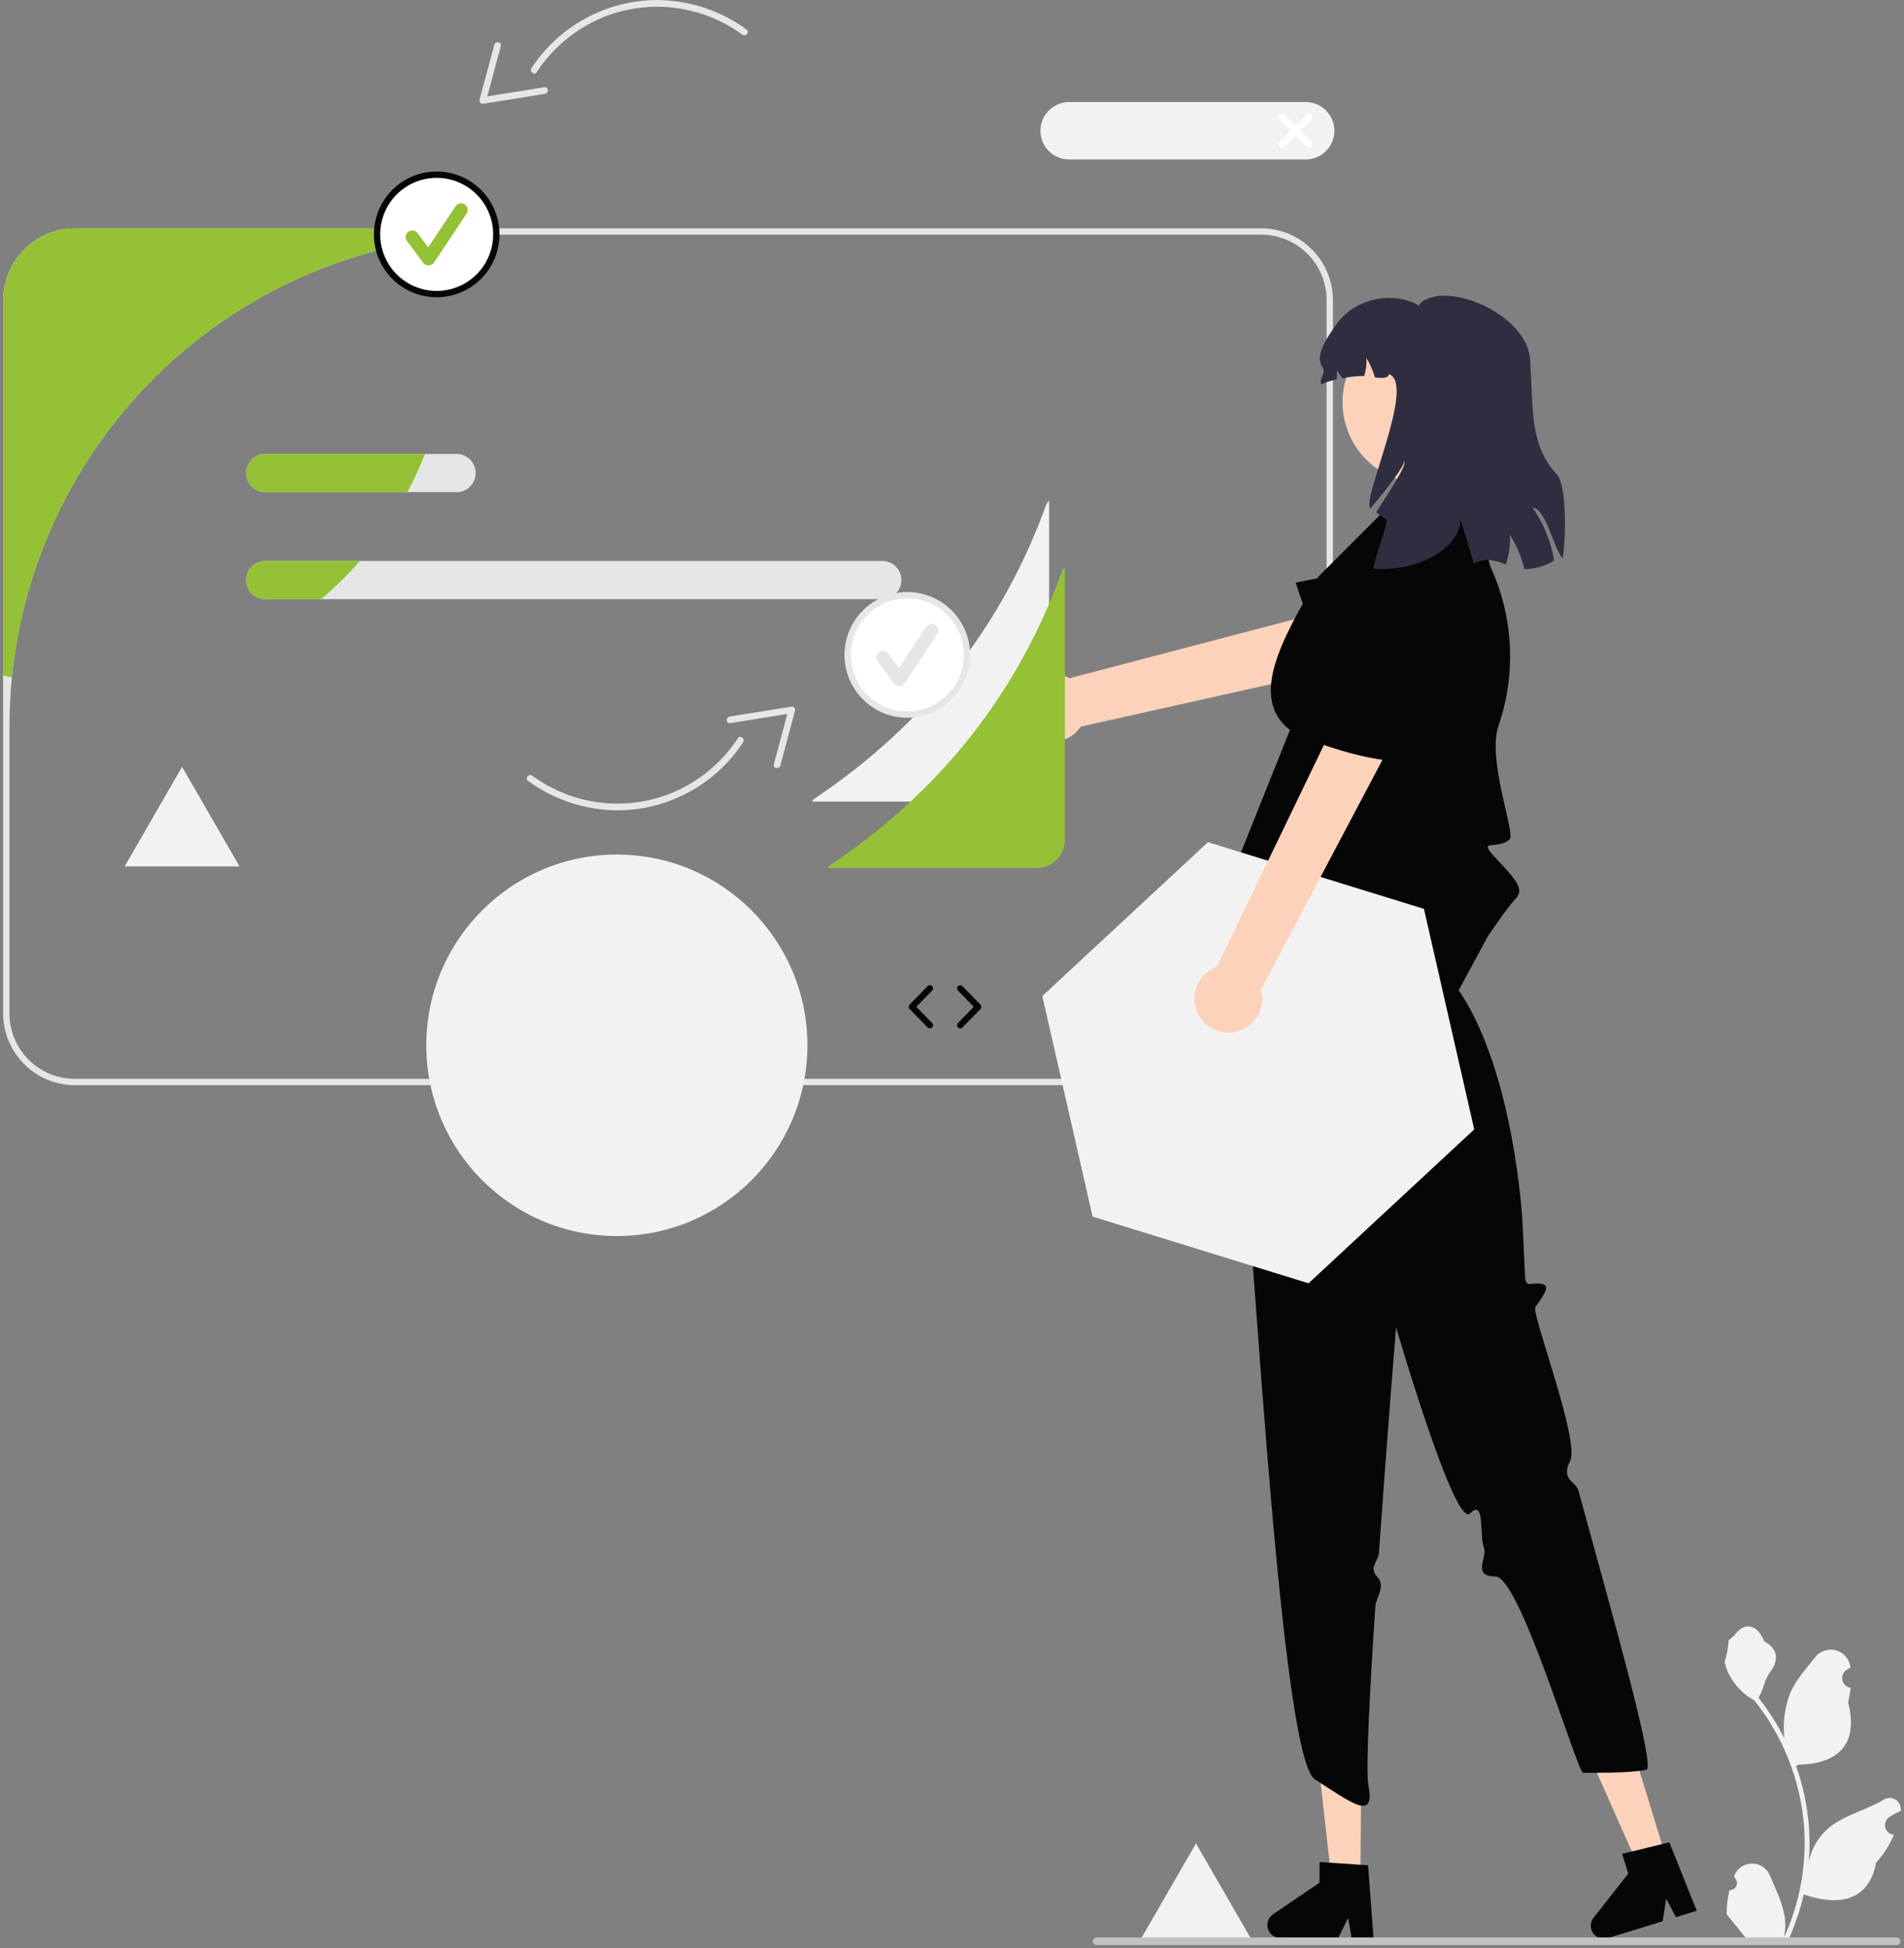 <svg width="301" height="308" viewBox="0 0 301 308" fill="none" xmlns="http://www.w3.org/2000/svg">
<rect x="0" y="0" width="301" height="308" fill="#808080" stroke="none"/>
<g clip-path="url(#clip0_811_9538)">
<path d="M189.072 291.446L179.991 307.192H198.153L189.072 291.446L179.991 307.192H198.153L189.072 291.446Z" fill="#F2F2F2"/>
<path d="M165.853 79.122V122.316C165.851 123.488 165.385 124.61 164.558 125.439C163.73 126.267 162.609 126.733 161.439 126.735H128.343L128.647 126.345C146.059 114.708 158.398 99.182 165.463 79.617L165.853 79.122Z" fill="#F2F2F2"/>
<path d="M199.39 36.102H11.83C8.826 36.105 5.946 37.301 3.822 39.428C1.698 41.554 0.504 44.437 0.5 47.444V160.227C0.504 163.234 1.698 166.117 3.822 168.243C5.946 170.369 8.826 171.566 11.83 171.569H199.39C202.394 171.566 205.273 170.369 207.397 168.243C209.521 166.117 210.716 163.234 210.72 160.227V47.444C210.716 44.437 209.521 41.554 207.397 39.428C205.273 37.301 202.394 36.105 199.39 36.102ZM209.721 160.227C209.721 161.585 209.454 162.93 208.935 164.185C208.416 165.44 207.655 166.58 206.696 167.541C205.736 168.501 204.597 169.263 203.344 169.783C202.09 170.302 200.747 170.57 199.39 170.569H11.83C10.473 170.57 9.13 170.302 7.876 169.783C6.622 169.263 5.483 168.501 4.524 167.541C3.565 166.58 2.804 165.44 2.284 164.185C1.765 162.93 1.498 161.585 1.499 160.227V114.923C1.499 112.283 1.627 109.676 1.883 107.1C3.811 87.907 12.794 70.116 27.088 57.181C41.382 44.246 59.967 37.09 79.235 37.101H199.39C202.13 37.102 204.757 38.191 206.695 40.131C208.632 42.07 209.721 44.701 209.721 47.444V160.227Z" fill="#E6E6E6"/>
<path d="M139.49 88.694H41.935C41.136 88.694 40.369 89.012 39.804 89.577C39.239 90.143 38.921 90.91 38.921 91.711C38.921 92.511 39.239 93.278 39.804 93.844C40.369 94.41 41.136 94.727 41.935 94.727H139.49C140.289 94.727 141.056 94.41 141.621 93.844C142.186 93.278 142.503 92.511 142.503 91.711C142.503 90.91 142.186 90.143 141.621 89.577C141.056 89.012 140.289 88.694 139.49 88.694Z" fill="#E6E6E6"/>
<path d="M72.18 71.773H41.935C41.135 71.773 40.368 72.091 39.802 72.657C39.237 73.224 38.919 73.992 38.919 74.792C38.919 75.593 39.237 76.361 39.802 76.927C40.368 77.493 41.135 77.811 41.935 77.811H72.18C72.979 77.811 73.746 77.493 74.312 76.927C74.878 76.361 75.195 75.593 75.195 74.792C75.195 73.992 74.878 73.224 74.312 72.657C73.746 72.091 72.979 71.773 72.18 71.773Z" fill="#E6E6E6"/>
<path d="M41.935 88.694H56.89C55.002 90.858 52.953 92.876 50.758 94.727H41.935C41.136 94.727 40.369 94.41 39.804 93.844C39.239 93.278 38.921 92.511 38.921 91.711C38.921 90.91 39.239 90.143 39.804 89.577C40.369 89.012 41.136 88.694 41.935 88.694Z" fill="#94C136"/>
<path d="M41.935 71.773H67.176C66.37 73.84 65.442 75.856 64.395 77.811H41.935C41.135 77.811 40.368 77.493 39.802 76.927C39.237 76.361 38.919 75.593 38.919 74.792C38.919 73.992 39.237 73.224 39.802 72.657C40.368 72.091 41.135 71.773 41.935 71.773Z" fill="#94C136"/>
<path d="M69.598 37.696C52.131 39.885 35.922 47.942 23.622 60.549C11.322 73.156 3.658 89.567 1.883 107.1C1.419 107.01 0.959 106.905 0.5 106.795V47.444C0.504 44.437 1.698 41.554 3.822 39.428C5.946 37.301 8.826 36.105 11.83 36.102H69.198C69.343 36.626 69.473 37.161 69.598 37.696Z" fill="#94C136"/>
<path d="M69.033 46.498C74.242 46.498 78.464 42.271 78.464 37.057C78.464 31.842 74.242 27.615 69.033 27.615C63.825 27.615 59.602 31.842 59.602 37.057C59.602 42.271 63.825 46.498 69.033 46.498Z" fill="white"/>
<path d="M69.033 46.998C67.069 46.998 65.149 46.415 63.516 45.323C61.883 44.23 60.61 42.678 59.859 40.861C59.107 39.045 58.91 37.046 59.294 35.117C59.677 33.189 60.623 31.418 62.011 30.027C63.4 28.637 65.17 27.69 67.096 27.307C69.022 26.923 71.019 27.12 72.833 27.872C74.648 28.625 76.199 29.899 77.29 31.534C78.381 33.169 78.964 35.091 78.964 37.057C78.961 39.693 77.913 42.219 76.052 44.083C74.19 45.947 71.666 46.995 69.033 46.998ZM69.033 28.116C67.267 28.116 65.54 28.64 64.071 29.622C62.602 30.605 61.457 32.001 60.781 33.635C60.105 35.269 59.928 37.067 60.273 38.801C60.618 40.536 61.468 42.129 62.718 43.38C63.967 44.63 65.558 45.482 67.291 45.827C69.023 46.172 70.819 45.995 72.451 45.318C74.083 44.641 75.478 43.495 76.46 42.025C77.441 40.554 77.965 38.825 77.965 37.057C77.962 34.686 77.02 32.414 75.346 30.737C73.671 29.061 71.401 28.118 69.033 28.116Z" fill="#050606"/>
<path d="M67.747 41.971C67.584 41.971 67.423 41.933 67.278 41.86C67.132 41.787 67.005 41.681 66.907 41.55L64.335 38.116C64.252 38.006 64.192 37.88 64.157 37.746C64.123 37.613 64.116 37.474 64.135 37.337C64.155 37.201 64.201 37.069 64.271 36.951C64.341 36.832 64.434 36.728 64.544 36.646C64.655 36.563 64.78 36.503 64.913 36.468C65.047 36.434 65.186 36.427 65.322 36.446C65.459 36.466 65.59 36.512 65.708 36.582C65.827 36.653 65.93 36.745 66.013 36.856L67.696 39.102L72.02 32.61C72.174 32.379 72.414 32.219 72.687 32.164C72.959 32.11 73.242 32.166 73.474 32.32C73.705 32.475 73.866 32.715 73.92 32.988C73.975 33.26 73.919 33.544 73.766 33.776L68.62 41.503C68.527 41.643 68.401 41.758 68.254 41.839C68.108 41.921 67.944 41.965 67.776 41.97L67.747 41.971Z" fill="#94C136"/>
<path d="M143.434 112.982C148.643 112.982 152.865 108.755 152.865 103.541C152.865 98.327 148.643 94.1 143.434 94.1C138.225 94.1 134.003 98.327 134.003 103.541C134.003 108.755 138.225 112.982 143.434 112.982Z" fill="white"/>
<path d="M143.434 113.482C141.47 113.482 139.55 112.899 137.917 111.807C136.284 110.714 135.011 109.162 134.26 107.345C133.508 105.529 133.311 103.53 133.695 101.601C134.078 99.673 135.023 97.902 136.412 96.511C137.801 95.121 139.57 94.174 141.497 93.791C143.423 93.407 145.42 93.604 147.234 94.356C149.049 95.109 150.6 96.383 151.691 98.018C152.782 99.653 153.364 101.575 153.364 103.541C153.361 106.176 152.314 108.703 150.453 110.567C148.591 112.431 146.067 113.479 143.434 113.482ZM143.434 94.599C141.668 94.599 139.941 95.124 138.472 96.106C137.003 97.089 135.858 98.485 135.182 100.119C134.506 101.753 134.329 103.551 134.674 105.285C135.019 107.02 135.869 108.613 137.118 109.863C138.368 111.114 139.959 111.965 141.692 112.31C143.424 112.656 145.22 112.478 146.852 111.802C148.484 111.125 149.879 109.979 150.861 108.508C151.842 107.038 152.366 105.309 152.366 103.541C152.363 101.17 151.421 98.897 149.747 97.221C148.072 95.545 145.802 94.602 143.434 94.599Z" fill="#E6E6E6"/>
<path d="M142.148 108.455C141.985 108.455 141.824 108.417 141.678 108.344C141.533 108.271 141.406 108.165 141.308 108.035L138.735 104.6C138.653 104.49 138.593 104.364 138.558 104.231C138.524 104.097 138.517 103.958 138.536 103.822C138.575 103.546 138.723 103.297 138.945 103.13C139.168 102.963 139.448 102.891 139.723 102.931C139.998 102.97 140.247 103.117 140.414 103.34L142.097 105.587L146.421 99.095C146.575 98.864 146.815 98.703 147.088 98.649C147.36 98.594 147.643 98.65 147.875 98.805C148.106 98.959 148.267 99.199 148.321 99.472C148.376 99.745 148.32 100.028 148.166 100.26L143.02 107.987C142.927 108.127 142.802 108.242 142.655 108.324C142.509 108.405 142.344 108.45 142.177 108.455L142.148 108.455Z" fill="#E6E6E6"/>
<path d="M118.03 4.673C113.866 1.626 108.839 -0.009 103.681 0.005C99.778 0.051 95.946 1.054 92.52 2.927C89.094 4.799 86.179 7.485 84.031 10.747C83.665 11.306 84.465 11.987 84.834 11.422C87.452 7.432 91.237 4.35 95.672 2.597C99.238 1.222 103.092 0.764 106.881 1.268C110.67 1.771 114.272 3.218 117.356 5.477C117.898 5.876 118.575 5.074 118.03 4.673Z" fill="#E6E6E6"/>
<path d="M78.143 7.091L75.804 15.791C75.79 15.87 75.794 15.952 75.817 16.029C75.839 16.107 75.879 16.178 75.933 16.238C75.988 16.297 76.055 16.344 76.13 16.373C76.205 16.403 76.285 16.415 76.366 16.408L86.153 14.839C86.816 14.733 86.729 13.687 86.062 13.794L76.274 15.363L76.836 15.98L79.174 7.281C79.35 6.627 78.317 6.443 78.143 7.091Z" fill="#E6E6E6"/>
<path d="M83.473 123.449C87.637 126.495 92.664 128.131 97.822 128.117C101.725 128.071 105.557 127.068 108.983 125.195C112.409 123.322 115.324 120.637 117.472 117.374C117.838 116.815 117.038 116.135 116.669 116.7C114.051 120.689 110.266 123.771 105.832 125.524C102.265 126.9 98.411 127.357 94.622 126.854C90.833 126.351 87.231 124.903 84.147 122.644C83.605 122.245 82.928 123.047 83.473 123.449Z" fill="#E6E6E6"/>
<path d="M123.36 121.03L125.699 112.331C125.713 112.251 125.709 112.17 125.686 112.092C125.664 112.015 125.624 111.943 125.57 111.884C125.516 111.824 125.448 111.778 125.373 111.748C125.298 111.719 125.218 111.707 125.137 111.713L115.35 113.282C114.687 113.388 114.774 114.435 115.442 114.328L125.229 112.759L124.668 112.141L122.329 120.841C122.153 121.494 123.186 121.678 123.36 121.03Z" fill="#E6E6E6"/>
<path d="M206.416 25.212H169.015C167.812 25.212 166.659 24.734 165.809 23.883C164.959 23.032 164.481 21.878 164.481 20.674C164.481 19.47 164.959 18.316 165.809 17.465C166.659 16.614 167.812 16.136 169.015 16.136H206.416C207.618 16.136 208.771 16.614 209.621 17.465C210.471 18.316 210.949 19.47 210.949 20.674C210.949 21.878 210.471 23.032 209.621 23.883C208.771 24.734 207.618 25.212 206.416 25.212Z" fill="#F2F2F2"/>
<path d="M205.556 20.674L207.341 18.887C207.392 18.837 207.432 18.777 207.46 18.711C207.487 18.645 207.501 18.574 207.501 18.503C207.502 18.431 207.488 18.36 207.46 18.294C207.433 18.228 207.393 18.168 207.343 18.118C207.292 18.067 207.232 18.027 207.166 18C207.1 17.973 207.03 17.959 206.958 17.959C206.887 17.959 206.816 17.973 206.75 18.001C206.685 18.029 206.625 18.069 206.574 18.12L204.79 19.907L203.005 18.12C202.954 18.069 202.895 18.029 202.829 18.001C202.763 17.973 202.692 17.959 202.621 17.959C202.55 17.959 202.479 17.973 202.413 18C202.347 18.027 202.287 18.067 202.236 18.118C202.186 18.168 202.146 18.228 202.119 18.294C202.091 18.36 202.078 18.431 202.078 18.503C202.078 18.574 202.092 18.645 202.12 18.711C202.147 18.777 202.187 18.837 202.238 18.887L204.023 20.674L202.251 22.448C202.2 22.498 202.16 22.558 202.132 22.624C202.105 22.69 202.091 22.761 202.09 22.832C202.09 22.904 202.104 22.974 202.131 23.041C202.159 23.107 202.199 23.167 202.249 23.217C202.3 23.268 202.36 23.308 202.426 23.335C202.491 23.362 202.562 23.376 202.634 23.376C202.705 23.376 202.776 23.362 202.841 23.334C202.907 23.306 202.967 23.266 203.017 23.215L204.79 21.441L206.562 23.215C206.664 23.316 206.801 23.373 206.945 23.372C207.088 23.372 207.225 23.315 207.327 23.214C207.428 23.112 207.485 22.975 207.485 22.831C207.486 22.688 207.429 22.55 207.328 22.448L205.556 20.674Z" fill="white"/>
<path d="M147.005 162.593C146.939 162.593 146.873 162.58 146.812 162.554C146.75 162.529 146.695 162.491 146.648 162.443L143.799 159.527C143.708 159.434 143.657 159.308 143.657 159.178C143.657 159.047 143.708 158.922 143.799 158.828L146.648 155.913C146.694 155.865 146.749 155.827 146.809 155.8C146.87 155.774 146.935 155.76 147.001 155.759C147.067 155.758 147.132 155.77 147.194 155.794C147.255 155.819 147.311 155.855 147.358 155.901C147.405 155.947 147.443 156.003 147.468 156.063C147.494 156.124 147.508 156.19 147.508 156.256C147.508 156.322 147.496 156.387 147.471 156.448C147.446 156.509 147.409 156.565 147.362 156.612L144.855 159.178L147.362 161.744C147.431 161.814 147.477 161.903 147.496 162C147.514 162.097 147.504 162.197 147.466 162.287C147.427 162.378 147.363 162.455 147.282 162.51C147.2 162.564 147.104 162.593 147.005 162.593Z" fill="#050606"/>
<path d="M151.793 162.594C151.695 162.594 151.599 162.565 151.517 162.51C151.435 162.456 151.371 162.378 151.333 162.288C151.295 162.197 151.284 162.097 151.303 162C151.321 161.904 151.367 161.815 151.436 161.744L153.944 159.178L151.436 156.612C151.345 156.517 151.295 156.39 151.297 156.258C151.299 156.126 151.353 156.001 151.447 155.909C151.541 155.817 151.668 155.765 151.8 155.766C151.931 155.767 152.057 155.82 152.15 155.913L154.999 158.829C155.09 158.922 155.141 159.047 155.141 159.178C155.141 159.309 155.09 159.434 154.999 159.528L152.15 162.443C152.104 162.491 152.048 162.529 151.987 162.555C151.925 162.581 151.86 162.594 151.793 162.594Z" fill="#050606"/>
<path d="M161.392 110.018C161.659 109.286 162.083 108.62 162.634 108.069C163.185 107.518 163.85 107.095 164.583 106.829C165.315 106.564 166.096 106.462 166.872 106.531C167.648 106.6 168.399 106.839 169.073 107.231L216.176 94.874L216.949 104.588L170.859 114.879C170.127 115.969 169.021 116.751 167.752 117.079C166.482 117.407 165.136 117.257 163.969 116.658C162.802 116.059 161.895 115.052 161.42 113.828C160.945 112.605 160.935 111.249 161.392 110.018Z" fill="#FCD2BB"/>
<path d="M232.407 92.911C231.286 91.296 229.72 90.041 227.9 89.3C226.08 88.559 224.083 88.364 222.154 88.739L204.834 92.103C204.834 92.103 210.796 112.085 218.347 111.644C221.53 111.458 225.557 109.586 229.152 107.483C230.364 106.779 231.417 105.832 232.246 104.701C233.074 103.57 233.66 102.279 233.966 100.91C234.271 99.542 234.291 98.124 234.022 96.748C233.754 95.371 233.204 94.065 232.407 92.911Z" fill="#050606"/>
<path d="M215.059 297.021L210.469 296.983L208.437 278.848L215.211 278.905L215.059 297.021Z" fill="#FCD2BB"/>
<path d="M217.131 306.317L216.277 294.905L215.079 294.825L210.191 294.49L208.618 294.385L208.588 297.669L201.257 302.648C200.936 302.866 200.683 303.172 200.529 303.528C200.374 303.885 200.323 304.278 200.383 304.663C200.442 305.047 200.61 305.406 200.865 305.699C201.121 305.992 201.454 306.206 201.827 306.317C202.011 306.373 202.203 306.402 202.396 306.402L211.519 306.477L211.599 306.317L213.117 303.238L213.671 306.317L213.701 306.497L217.146 306.527L217.131 306.317Z" fill="#050606"/>
<path d="M263.38 293.665L258.993 295.014L251.587 278.339L258.062 276.347L263.38 293.665Z" fill="#FCD2BB"/>
<path d="M263.904 291.28L262.736 291.565L257.977 292.72H257.972L256.444 293.095L257.408 296.239L251.92 303.197C251.683 303.501 251.537 303.865 251.496 304.248C251.456 304.631 251.523 305.018 251.691 305.365C251.859 305.711 252.121 306.004 252.446 306.209C252.772 306.414 253.148 306.524 253.533 306.527C253.736 306.526 253.938 306.496 254.132 306.437L254.521 306.317L262.855 303.752L263.4 300.178L264.943 303.107L268.233 302.093L263.904 291.28Z" fill="#050606"/>
<path d="M205.827 144.531L197.069 170.012L196.779 172.051C194.572 174.149 197.345 174.84 196.305 175.393C195.266 175.946 194.567 177.497 195.968 177.774C197.368 178.051 201.885 277.437 207.842 281.296C213.799 285.155 217.425 287.946 216.331 282.295C215.89 280.019 216.513 267.813 217.415 254.048C217.517 252.488 219.132 250.837 217.731 249.32C216.331 247.804 217.904 246.806 217.992 245.547C219.249 227.573 220.699 209.827 220.699 209.827C220.699 209.827 229.984 241.748 232.395 239.277C234.806 236.806 233.852 242.89 234.589 244.708C235.204 246.228 232.577 249.212 236.438 249.257C240.299 249.303 249.366 280.331 250.286 280.296C252.108 280.226 257.23 280.423 260.272 279.796C261.774 279.486 255.106 255.995 249.538 235.71C249.094 234.092 246.678 234.055 248.232 230.932C249.786 227.808 242.053 207.6 242.717 206.665C244.478 204.185 245.149 203.106 243.412 202.944C241.675 202.781 241.161 203.735 241.068 201.329C240.974 198.923 240.674 192.988 240.674 192.988C240.674 192.988 239.416 169.52 230.604 156.553L229.853 148.849L205.827 144.531Z" fill="#050606"/>
<path d="M206.226 145.077C198.636 146.181 186.223 152.918 194.853 138.079L203.928 115.421C197.278 110.252 202.865 100.702 208.437 91.157L221.376 78.204H232.616L235.589 89.522C239.263 97.442 239.731 106.479 236.897 114.738C235.047 120.118 239.593 131.795 238.683 132.666C236.686 134.58 233.19 132.249 236.686 135.914C240.181 139.578 240.881 140.751 239.532 142.164C238.184 143.577 235.188 148.076 235.188 148.076L230.604 156.554L206.226 145.077Z" fill="#050606"/>
<path d="M229.691 75.545C236.285 72.978 239.551 65.546 236.987 58.946C234.423 52.345 226.999 49.075 220.405 51.642C213.812 54.209 210.545 61.641 213.109 68.242C215.674 74.842 223.098 78.112 229.691 75.545Z" fill="#FCD2BB"/>
<path d="M242.284 80.255C244.026 82.751 245.191 85.603 245.695 88.606C244.291 89.505 242.657 89.977 240.99 89.965C240.934 89.746 240.877 89.528 240.813 89.31C240.33 87.618 239.611 86.002 238.679 84.511C238.807 86.119 238.589 87.736 238.04 89.253C237.16 88.852 236.216 88.609 235.252 88.533C234.466 88.533 233.691 88.716 232.989 89.067C232.172 86.356 231.42 83.864 230.887 82.076C230.871 86.558 224.308 90.467 217.146 89.9C216.888 89.738 219.482 82.367 219.232 82.197C218.658 81.817 218.1 81.404 217.542 80.999C219.886 77.374 222.432 73.49 221.996 72.908C222.028 73.628 219.458 77.091 216.661 80.36C215.11 79.219 223.928 60.657 219.571 59.152C219.498 59.808 218.537 59.808 217.365 59.67C217.055 58.589 216.596 57.556 215.999 56.603C216.076 57.563 215.961 58.529 215.659 59.444C214.502 59.444 213.348 59.566 212.216 59.808C211.954 59.395 211.665 59.001 211.351 58.626C211.382 59.082 211.369 59.54 211.311 59.994C210.155 60.245 209.201 60.536 209.064 60.771C208.158 60.439 209.702 58.942 209.136 58.165C207.698 56.223 209.832 53.391 211.181 51.384C213.954 47.274 220.04 45.85 224.348 48.318C224.542 47.646 225.536 47.201 226.813 46.902C227.355 46.782 227.908 46.731 228.462 46.748C233.959 46.845 241.589 51.384 241.888 56.879C241.912 57.429 241.952 58.028 241.993 58.667C242.381 64.816 241.904 70.489 246.099 74.987C247.618 76.614 247.635 84.317 247.053 88.282C245.541 86.688 244.466 80.49 242.284 80.255Z" fill="#2F2E41"/>
<path d="M273.407 298.841C273.639 298.851 273.869 298.79 274.065 298.666C274.261 298.542 274.415 298.36 274.504 298.145C274.594 297.931 274.615 297.693 274.566 297.466C274.517 297.239 274.399 297.032 274.228 296.874L274.15 296.565C274.161 296.541 274.171 296.516 274.181 296.491C274.415 295.938 274.807 295.467 275.307 295.136C275.808 294.806 276.395 294.63 276.995 294.633C277.594 294.635 278.18 294.814 278.678 295.149C279.176 295.483 279.565 295.958 279.794 296.512C280.712 298.726 281.881 300.943 282.169 303.284C282.296 304.318 282.242 305.367 282.011 306.383C284.167 301.674 285.287 296.556 285.294 291.376C285.295 290.076 285.223 288.777 285.078 287.486C284.959 286.427 284.793 285.375 284.581 284.331C283.426 278.667 280.944 273.358 277.341 268.84C275.597 267.888 274.187 266.423 273.3 264.643C272.979 264.003 272.752 263.32 272.626 262.615C272.823 262.641 273.368 259.642 273.219 259.458C273.493 259.041 273.984 258.834 274.284 258.428C275.773 256.407 277.824 256.759 278.896 259.506C281.184 260.662 281.206 262.579 279.802 264.423C278.909 265.596 278.786 267.184 278.002 268.44C278.083 268.543 278.167 268.643 278.247 268.747C279.721 270.644 281.006 272.681 282.083 274.829C281.821 272.423 282.133 269.988 282.995 267.726C283.868 265.618 285.504 263.843 286.945 262.02C287.326 261.531 287.843 261.165 288.432 260.97C289.02 260.775 289.653 260.759 290.251 260.924C290.849 261.088 291.384 261.427 291.79 261.897C292.195 262.366 292.453 262.946 292.529 263.561C292.532 263.588 292.535 263.615 292.538 263.642C292.324 263.763 292.114 263.891 291.909 264.027C291.652 264.199 291.452 264.445 291.337 264.733C291.222 265.021 291.196 265.336 291.263 265.639C291.33 265.942 291.486 266.217 291.712 266.429C291.938 266.641 292.223 266.78 292.529 266.827L292.56 266.832C292.484 267.604 292.349 268.369 292.157 269.121C294.006 276.277 290.015 278.884 284.317 279.001C284.191 279.065 284.069 279.13 283.943 279.191C285.025 282.261 285.704 285.458 285.962 288.703C286.108 290.617 286.099 292.54 285.936 294.453L285.946 294.385C286.359 292.258 287.492 290.339 289.155 288.951C291.624 286.921 295.113 286.173 297.777 284.54C298.061 284.358 298.39 284.261 298.726 284.26C299.063 284.26 299.392 284.355 299.676 284.536C299.96 284.716 300.187 284.975 300.329 285.28C300.471 285.585 300.524 285.925 300.479 286.259L300.468 286.33C300.071 286.492 299.685 286.678 299.311 286.888C299.097 287.009 298.887 287.138 298.682 287.273C298.425 287.445 298.225 287.692 298.11 287.979C297.994 288.267 297.968 288.583 298.035 288.886C298.102 289.188 298.259 289.464 298.485 289.676C298.711 289.888 298.996 290.026 299.302 290.073L299.333 290.078C299.356 290.082 299.375 290.085 299.398 290.088C298.719 291.71 297.767 293.203 296.582 294.502C295.426 300.749 290.462 301.341 285.152 299.522H285.149C284.566 302.057 283.722 304.524 282.63 306.883H273.632C273.6 306.783 273.571 306.68 273.542 306.58C274.375 306.632 275.211 306.583 276.032 306.431C275.364 305.611 274.696 304.785 274.029 303.965C274.014 303.949 274 303.933 273.987 303.916C273.648 303.497 273.306 303.08 272.968 302.66L272.968 302.66C272.95 301.373 273.097 300.09 273.407 298.841Z" fill="#F2F2F2"/>
<path d="M172.765 306.91C172.765 306.988 172.78 307.065 172.81 307.137C172.84 307.21 172.883 307.275 172.939 307.331C172.994 307.386 173.059 307.43 173.132 307.46C173.204 307.489 173.281 307.505 173.359 307.504H299.836C299.993 307.504 300.144 307.442 300.256 307.33C300.367 307.219 300.43 307.067 300.43 306.91C300.43 306.752 300.367 306.601 300.256 306.489C300.144 306.378 299.993 306.315 299.836 306.315H173.359C173.281 306.315 173.204 306.33 173.132 306.36C173.059 306.39 172.994 306.433 172.939 306.489C172.883 306.544 172.84 306.61 172.81 306.682C172.78 306.754 172.765 306.831 172.765 306.91Z" fill="#C2C2C2"/>
<path d="M233.058 178.563L206.867 202.891L172.726 192.349L164.776 157.479L190.966 133.151L225.107 143.693L233.058 178.563Z" fill="#F2F2F2"/>
<path d="M189.516 160.508C189.132 159.829 188.901 159.075 188.84 158.297C188.779 157.52 188.889 156.738 189.162 156.008C189.436 155.278 189.865 154.617 190.422 154.071C190.978 153.525 191.647 153.107 192.381 152.848L213.556 108.952L221.441 114.667L199.353 156.451C199.706 157.716 199.584 159.066 199.009 160.246C198.434 161.426 197.447 162.354 196.234 162.854C195.022 163.354 193.668 163.391 192.43 162.959C191.191 162.526 190.155 161.654 189.516 160.508Z" fill="#FCD2BB"/>
<path d="M222.597 95.316C220.642 95.121 218.672 95.499 216.928 96.405C215.184 97.311 213.74 98.705 212.773 100.417L204.09 115.793C204.09 115.793 223.147 124.219 227.711 118.181C229.635 115.636 230.826 111.354 231.56 107.251C231.812 105.871 231.775 104.454 231.453 103.089C231.131 101.724 230.53 100.44 229.688 99.319C228.846 98.198 227.782 97.264 226.561 96.575C225.341 95.885 223.991 95.457 222.597 95.316Z" fill="#050606"/>
<path d="M168.35 89.619V132.814C168.347 133.985 167.882 135.108 167.054 135.936C166.227 136.764 165.106 137.231 163.935 137.233H130.84L131.144 136.843C148.556 125.206 160.895 109.679 167.96 90.114L168.35 89.619Z" fill="#94C136"/>
<path d="M28.786 121.236L19.704 136.983H37.867L28.786 121.236L19.704 136.983H37.867L28.786 121.236Z" fill="#F2F2F2"/>
<path d="M97.517 195.419C114.154 195.419 127.641 181.917 127.641 165.262C127.641 148.607 114.154 135.106 97.517 135.106C80.88 135.106 67.394 148.607 67.394 165.262C67.394 181.917 80.88 195.419 97.517 195.419Z" fill="#F2F2F2"/>
</g>
<defs>
<clipPath id="clip0_811_9538">
<rect width="300" height="307.5" fill="white" transform="translate(0.5 0.005)"/>
</clipPath>
</defs>
</svg>
